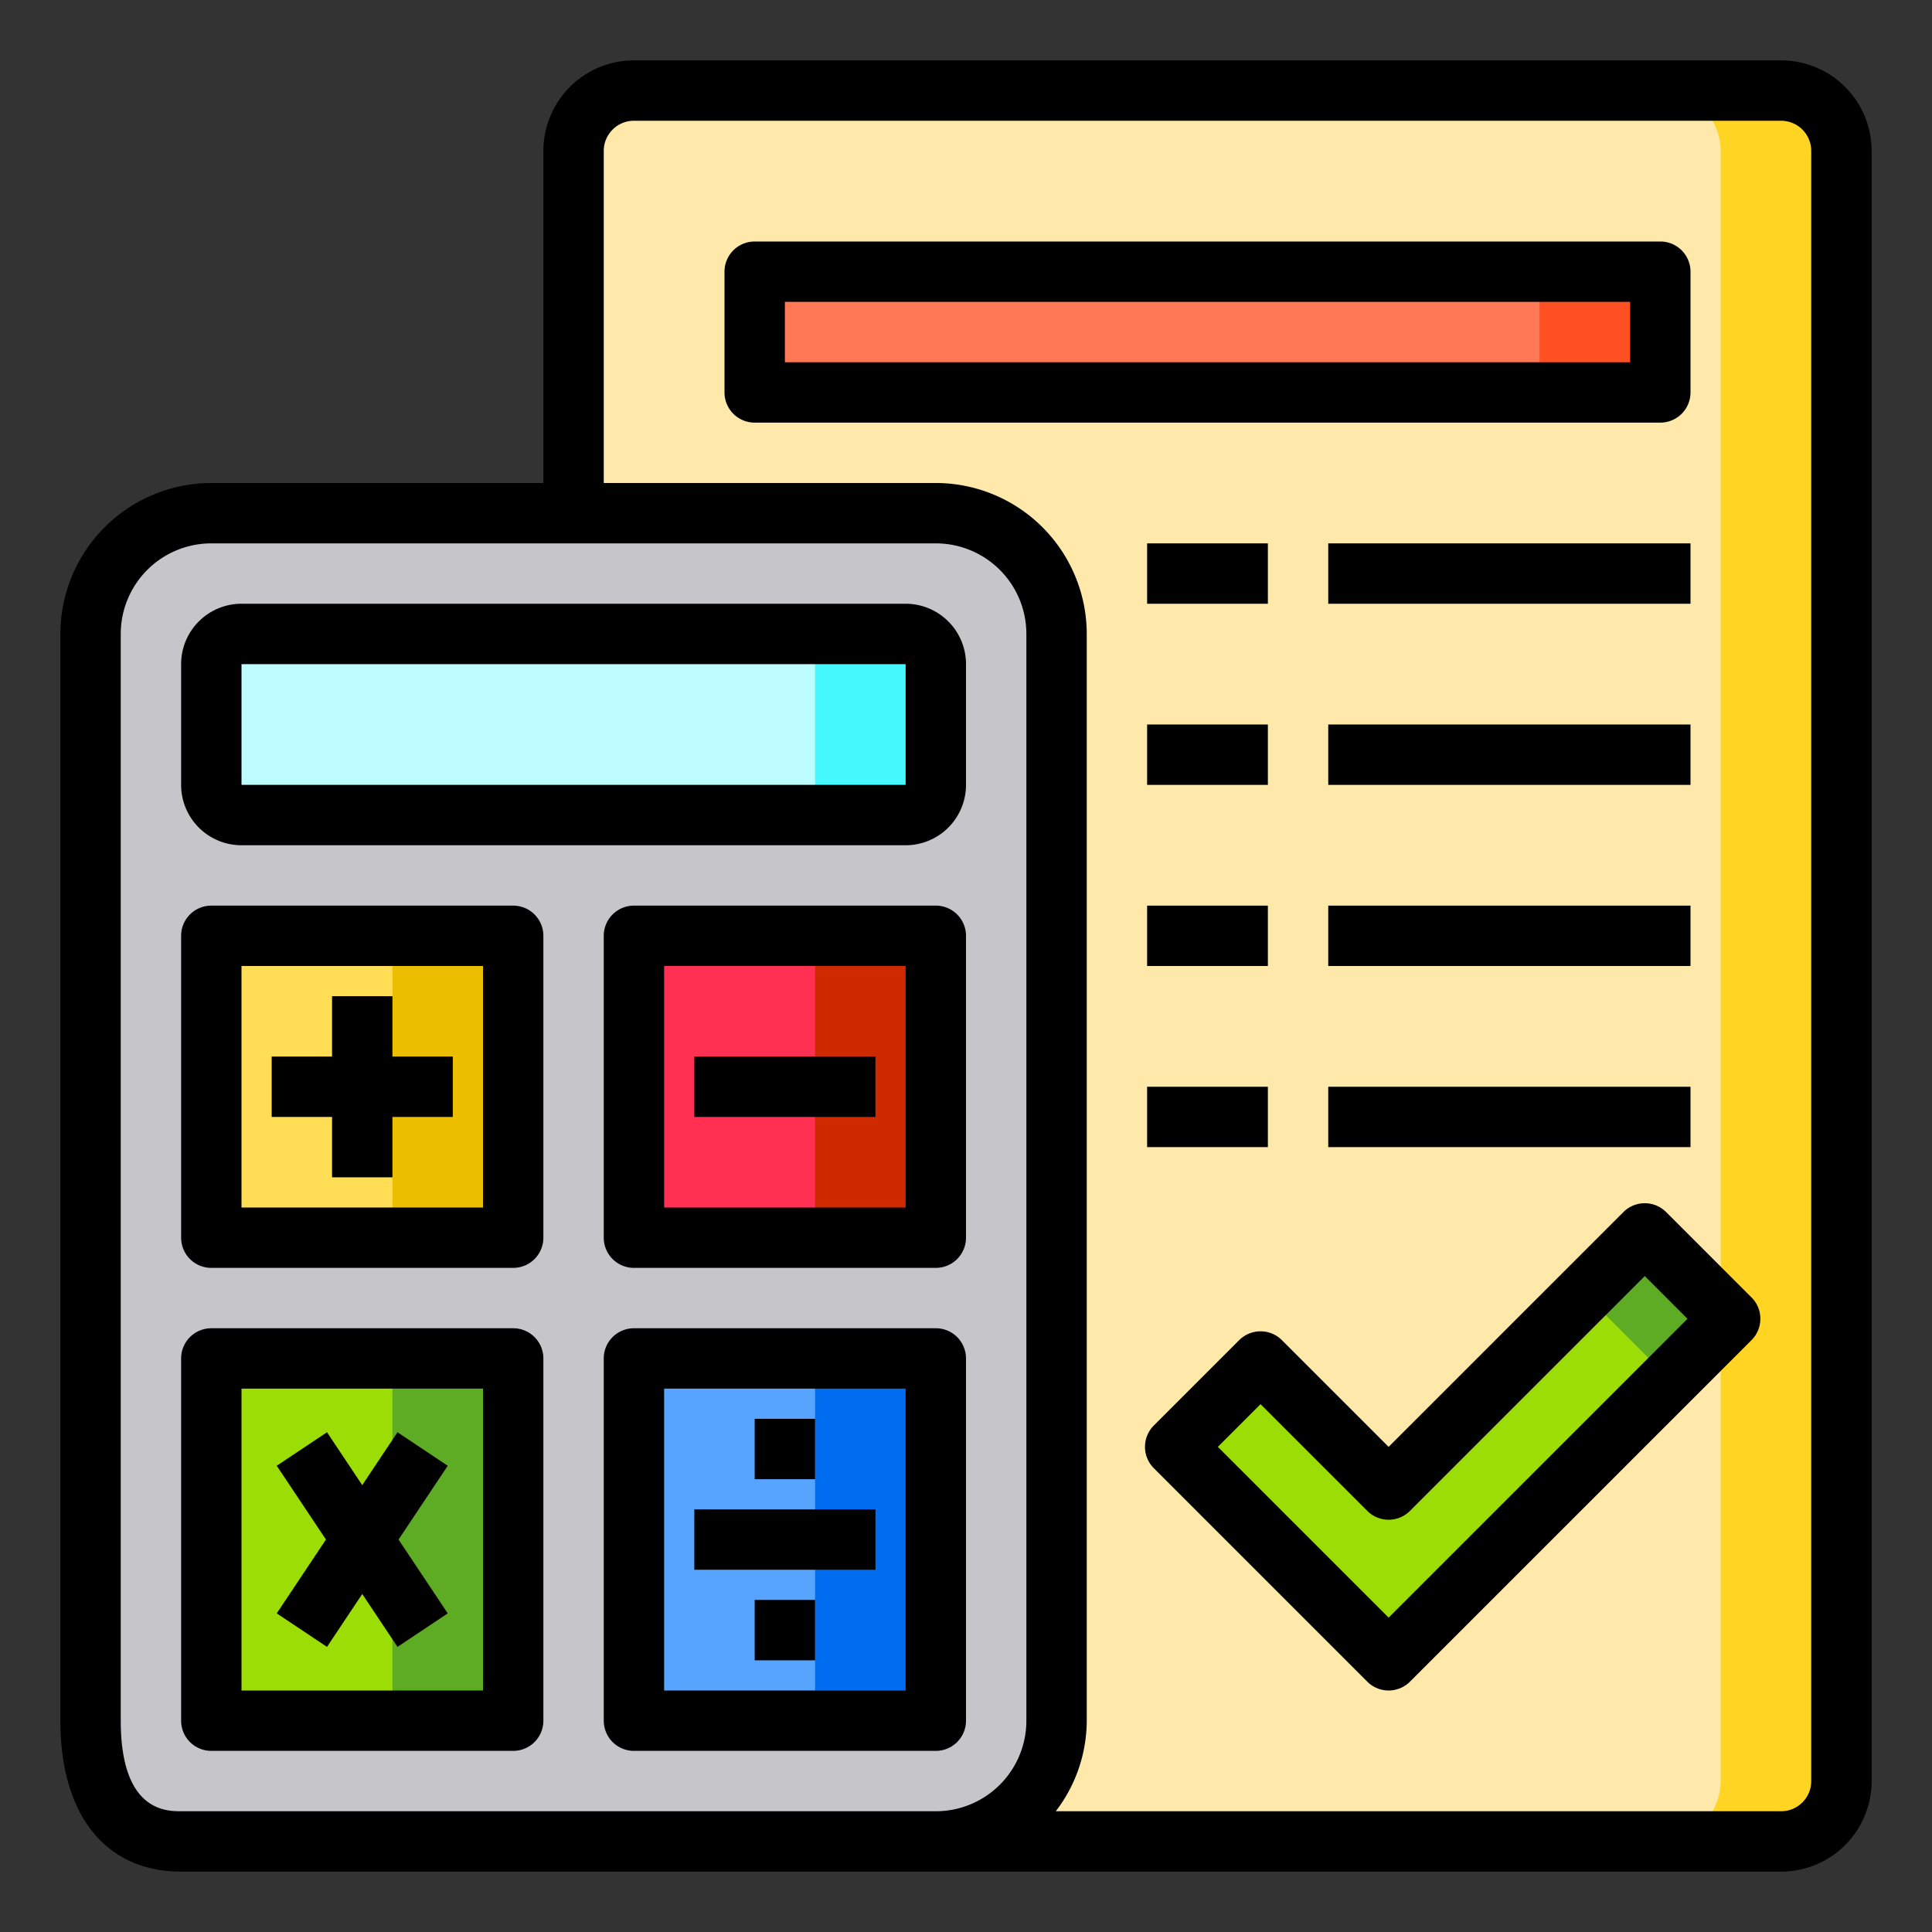 <svg height="512" viewBox="0 0 64 64" width="512" xmlns="http://www.w3.org/2000/svg"><rect x="0" y="0" width="64" height="64" fill="#333333" stroke="none"/><g id="Document-2" data-name="Document"><rect fill="#fee9ab" height="58" rx="2" width="42" x="19" y="3"/><path d="m61 5v54a2.006 2.006 0 0 1 -2 2h-4a2.006 2.006 0 0 0 2-2v-54a2.006 2.006 0 0 0 -2-2h4a2.006 2.006 0 0 1 2 2z" fill="#ffd422"/><path d="m54.49 40.86 2.82 2.83-11.31 11.31-7.07-7.07 2.83-2.83 4.24 4.24z" fill="#9cdd05"/><path d="m57.31 43.69-2 2-2.82-2.83 2-2z" fill="#5eac24"/><path d="m25 9h30v4h-30z" fill="#ff7956"/><path d="m51 9h4v4h-4z" fill="#ff5023"/><path d="m35 21v36a4 4 0 0 1 -4 4h-25c-2.21 0-3-1.79-3-4v-36a4 4 0 0 1 4-4h24a4 4 0 0 1 4 4z" fill="#c6c5ca"/><path d="m21 45h10v12h-10z" fill="#57a4ff"/><path d="m21 31h10v10h-10z" fill="#ff3051"/><rect fill="#bdfdff" height="6" rx="1" width="24" x="7" y="21"/><path d="m7 45h10v12h-10z" fill="#9cdd05"/><path d="m7 31h10v10h-10z" fill="#ffde55"/><path d="m27 45h4v12h-4z" fill="#006df0"/><path d="m27 31h4v10h-4z" fill="#cd2a00"/><path d="m31 22v4a1 1 0 0 1 -1 1h-4a1 1 0 0 0 1-1v-4a1 1 0 0 0 -1-1h4a1 1 0 0 1 1 1z" fill="#46f8ff"/><path d="m13 45h4v12h-4z" fill="#5eac24"/><path d="m13 31h4v10h-4z" fill="#ebbf00"/><path d="m59 2h-38a3 3 0 0 0 -3 3v11h-11a5.006 5.006 0 0 0 -5 5v36c0 3.131 1.5 5 4 5h53a3 3 0 0 0 3-3v-54a3 3 0 0 0 -3-3zm-53 58c-.5 0-2 0-2-3v-36a3 3 0 0 1 3-3h24a3 3 0 0 1 3 3v36a3 3 0 0 1 -3 3zm54-1a1 1 0 0 1 -1 1h-24.026a4.948 4.948 0 0 0 1.026-3v-36a5.006 5.006 0 0 0 -5-5h-11v-11a1 1 0 0 1 1-1h38a1 1 0 0 1 1 1z"/><path d="m30 20h-22a2 2 0 0 0 -2 2v4a2 2 0 0 0 2 2h22a2 2 0 0 0 2-2v-4a2 2 0 0 0 -2-2zm-22 6v-4h22v4z"/><path d="m17 30h-10a1 1 0 0 0 -1 1v10a1 1 0 0 0 1 1h10a1 1 0 0 0 1-1v-10a1 1 0 0 0 -1-1zm-1 10h-8v-8h8z"/><path d="m31 30h-10a1 1 0 0 0 -1 1v10a1 1 0 0 0 1 1h10a1 1 0 0 0 1-1v-10a1 1 0 0 0 -1-1zm-1 10h-8v-8h8z"/><path d="m31 44h-10a1 1 0 0 0 -1 1v12a1 1 0 0 0 1 1h10a1 1 0 0 0 1-1v-12a1 1 0 0 0 -1-1zm-1 12h-8v-10h8z"/><path d="m11 39h2v-2h2v-2h-2v-2h-2v2h-2v2h2z"/><path d="m23 35h6v2h-6z"/><path d="m17 44h-10a1 1 0 0 0 -1 1v12a1 1 0 0 0 1 1h10a1 1 0 0 0 1-1v-12a1 1 0 0 0 -1-1zm-1 12h-8v-10h8z"/><path d="m10.832 54.555 1.168-1.752 1.168 1.752 1.664-1.11-1.63-2.445 1.63-2.445-1.664-1.11-1.168 1.752-1.168-1.752-1.664 1.11 1.63 2.445-1.63 2.445z"/><path d="m23 50h6v2h-6z"/><path d="m25 47h2v2h-2z"/><path d="m25 53h2v2h-2z"/><path d="m55.192 40.151a1 1 0 0 0 -1.414 0l-7.778 7.778-3.536-3.535a1 1 0 0 0 -1.414 0l-2.828 2.828a1 1 0 0 0 0 1.414l7.071 7.071a1 1 0 0 0 1.414 0l11.314-11.313a1 1 0 0 0 0-1.415zm-9.192 13.435-5.657-5.657 1.414-1.414 3.536 3.535a1 1 0 0 0 1.414 0l7.778-7.778 1.415 1.415z"/><path d="m56 13v-4a1 1 0 0 0 -1-1h-30a1 1 0 0 0 -1 1v4a1 1 0 0 0 1 1h30a1 1 0 0 0 1-1zm-2-1h-28v-2h28z"/><path d="m38 18h4v2h-4z"/><path d="m44 18h12v2h-12z"/><path d="m38 24h4v2h-4z"/><path d="m44 24h12v2h-12z"/><path d="m38 30h4v2h-4z"/><path d="m44 30h12v2h-12z"/><path d="m38 36h4v2h-4z"/><path d="m44 36h12v2h-12z"/></g></svg>